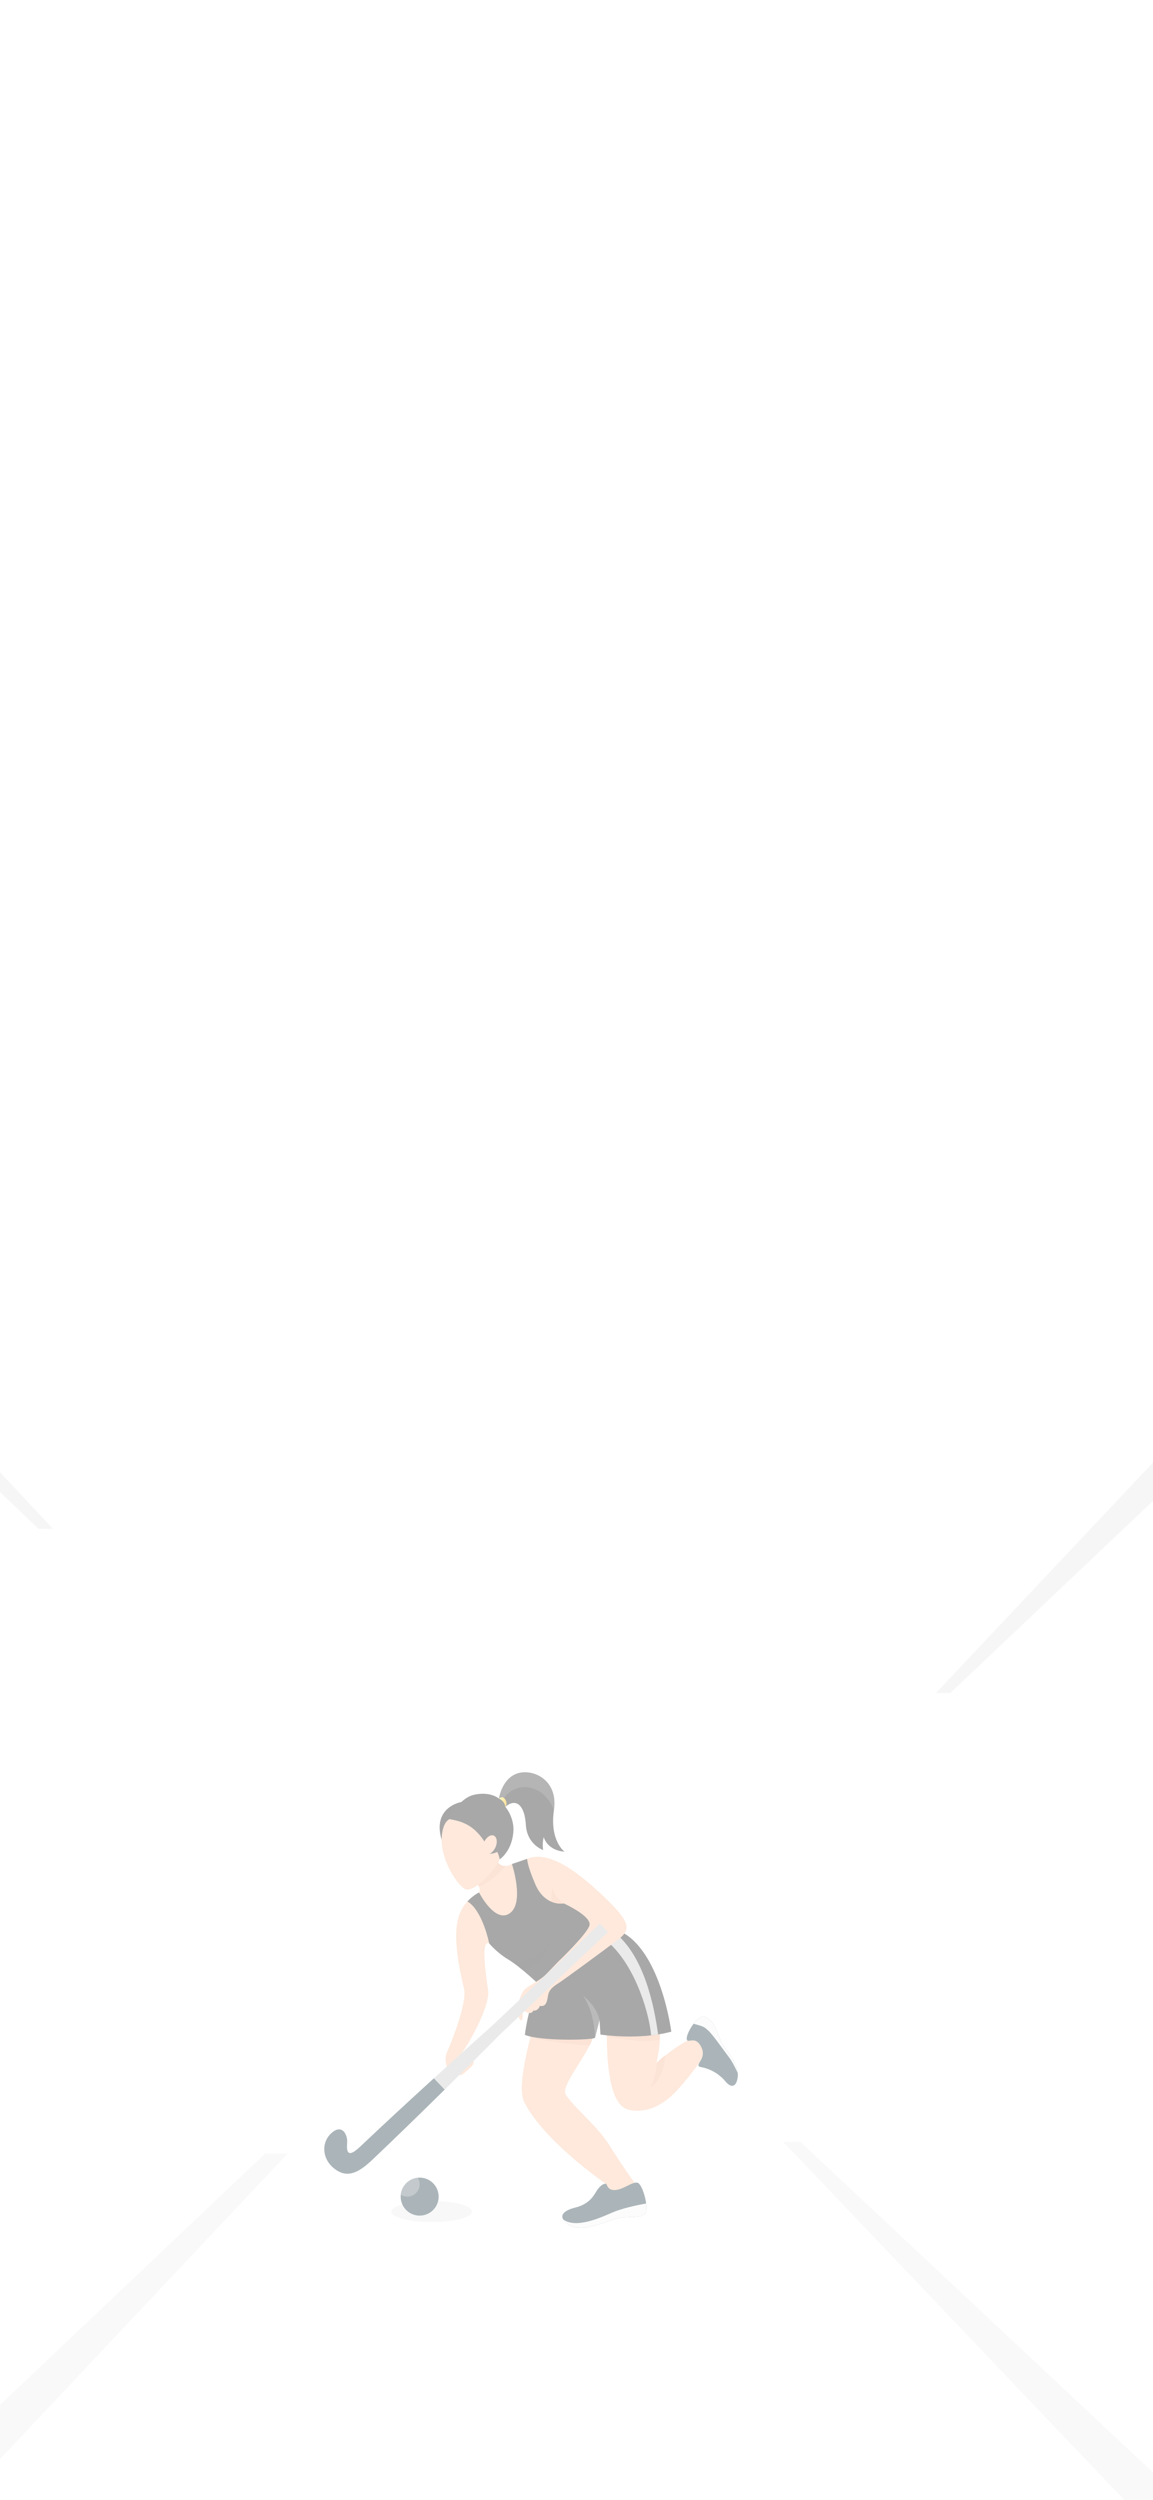 <svg width="393" height="852" viewBox="0 0 393 852" fill="none" xmlns="http://www.w3.org/2000/svg">
<rect x="0" y="0" width="393" height="852" fill="#808080" stroke="none"/>
<g clip-path="url(#clip0_4_2)">
<rect width="393" height="852" fill="white"/>
<rect width="393" height="852" fill="white"/>
<path opacity="0.24" d="M276.466 102L390 -4.49L381.456 -13L272 102H276.466Z" fill="white"/>
<path opacity="0.41" d="M91.253 351L-4 441.748L3.168 449L95 351H91.253Z" fill="white"/>
<path opacity="0.41" d="M327.747 308L423 398.748L415.832 406L324 308H327.747Z" fill="white"/>
<path opacity="0.24" d="M138.133 99L-11 -41.752L0.222 -53L144 99H138.133Z" fill="white"/>
<g opacity="0.45">
<path opacity="0.35" d="M147.146 757.328C154.719 757.328 160.858 755.716 160.858 753.727C160.858 751.738 154.719 750.126 147.146 750.126C139.573 750.126 133.433 751.738 133.433 753.727C133.433 755.716 139.573 757.328 147.146 757.328Z" fill="#D1D1D1"/>
<path d="M161.63 640.864C166.501 645.321 160.341 647.003 160.341 647.003L173.833 658.704L195.442 657.497L174.497 635.278C174.497 635.278 170.544 637.569 169.199 633.676L161.63 640.864Z" fill="#FCCFB2"/>
<path d="M181.622 691.044C177.511 706.527 177.113 713.301 178.744 716.529C185.458 729.82 206.422 744.207 206.422 744.207C206.422 744.207 207.128 747.832 209.161 748.636C211.534 749.574 215.432 747.612 217.795 745.988C217.795 745.988 212.314 738.589 207.929 731.465C203.545 724.34 196.11 718.806 192.858 713.926C190.666 710.638 202.586 697.999 202.586 692.004L181.622 691.044Z" fill="#FCCFB2"/>
<path d="M233.893 695.703C229.453 697.948 223.831 703.017 223.831 703.017C223.831 703.017 223.805 703.031 223.761 703.057C224.3 699.975 225.433 696.076 224.644 691.044C224.644 691.044 217.519 688.304 212.861 689.263C208.202 690.222 206.832 693.236 206.832 693.236C206.832 703.239 207.791 717.524 214.231 719.014C220.671 720.503 226.288 717.078 230.262 712.967C230.262 712.967 230.234 712.976 230.185 712.989C230.234 712.975 230.262 712.967 230.262 712.967C231.724 711.407 234.622 708.05 236.747 705.198C237.609 704.041 238.344 702.967 238.804 702.13C242.047 696.225 240.651 692.286 233.893 695.703Z" fill="#FCCFB2"/>
<path d="M224.903 695.19C224.939 693.899 224.876 692.522 224.644 691.044C224.644 691.044 217.519 688.304 212.861 689.263C208.202 690.222 206.832 693.237 206.832 693.237C206.832 693.475 206.833 693.718 206.834 693.961C210.355 694.789 217.649 696.131 224.903 695.19Z" fill="#F7C0A4"/>
<path d="M180.786 694.279C185.475 695.671 196.349 696.945 200.998 697.02C201.947 695.126 202.586 693.387 202.586 692.003L181.622 691.044C181.323 692.17 181.046 693.244 180.786 694.279Z" fill="#F7C0A4"/>
<path d="M178.902 693.507C184.246 695.661 201.581 695.337 202.815 694.515L204.354 688.437L204.661 693.394C204.661 693.394 217.596 695.429 228.81 692.41C228.81 692.41 225.213 663.911 210.69 657.882C210.69 657.882 202.865 668.915 193.548 669.189C184.231 669.463 190.253 668.573 190.253 668.573C190.253 668.573 184.468 674.481 181.865 681.058C179.697 686.538 178.902 693.507 178.902 693.507Z" fill="#3D3D3D"/>
<path d="M224.311 693.357C223.022 683.856 219.556 666.076 208.869 658.129C208.743 658.294 207.442 661.639 207.255 661.87C217.055 670.454 221.501 687.397 221.924 693.677C222.716 693.589 223.512 693.483 224.311 693.357Z" fill="#D1D1D1"/>
<path d="M159.336 648.021C161.205 645.965 163.273 644.96 163.273 644.96C163.273 644.96 168.711 655.666 173.78 652.042C178.85 648.418 174.496 635.278 174.496 635.278L179.702 633.497C179.702 633.497 181.865 647.185 191.456 648.006C191.456 648.006 200.773 651.432 203.377 658.42C205.98 665.408 184.383 677.009 184.383 677.009C184.383 677.009 177.605 670.404 173.22 667.801C168.835 665.198 166.112 661.571 166.112 661.571C166.112 661.571 158.671 654.843 158.621 652.041C158.571 649.24 159.336 648.021 159.336 648.021Z" fill="#3D3D3D"/>
<path d="M169.198 633.676L161.63 640.864C162.489 641.65 163 642.349 163.267 642.968C166.244 641.74 170.049 638.789 172.254 635.941C171.122 635.998 169.852 635.568 169.198 633.676Z" fill="#F7C0A4"/>
<path d="M151.604 620.922C147.39 630.964 156.385 643.493 158.913 643.965C162.244 644.587 170.336 636.263 170.984 631.553C173.045 616.588 160.333 616.532 156.734 617.08C151.282 617.911 151.604 620.922 151.604 620.922Z" fill="#FCCFB2"/>
<path d="M188.818 616.837C190.358 606.331 181.262 602.571 176.121 604.475C170.98 606.38 170.064 612.965 170.064 612.965C170.064 612.965 167.139 610.418 161.604 611.673C159.051 612.252 157.264 614.155 157.264 614.155C157.264 614.155 147.254 615.783 150.523 626.974C150.523 626.974 150.42 621.436 153.183 619.973C157.033 620.666 161.631 621.667 165.695 628.539C165.695 628.539 165.94 628.799 167.305 628.304C167.175 629.557 166.943 631.734 166.943 631.734C167.566 631.825 168.554 631.611 169.513 631.15C170.247 632.763 170.319 633.675 170.319 633.675C170.319 633.675 174.311 631.144 174.963 624.621C175.477 619.483 172.255 615.783 172.255 615.783C175.796 612.714 178.844 615.08 179.234 621.888C179.623 628.697 185.133 630.507 185.133 630.507C184.729 628.405 185.321 626.112 185.321 626.112C186.941 630.963 192.401 631.062 192.401 631.062C192.401 631.062 187.278 627.342 188.818 616.837Z" fill="#3D3D3D"/>
<path opacity="0.47" d="M173.856 668.197C175.184 669.053 176.675 670.199 178.109 671.384C186.31 670.073 187.397 661.033 187.397 661.033C185.479 666.24 178.491 669.665 173.856 668.197Z" fill="#3D3D3D"/>
<path d="M223.831 703.016C223.8 707.797 221.652 711.555 221.652 711.555C221.652 711.555 226.543 708.116 226.615 700.517C224.958 701.908 223.831 703.016 223.831 703.016Z" fill="#F7C0A4"/>
<path opacity="0.15" d="M168.08 690.086C168.08 690.086 143.907 711.601 123.9 730.518C134.436 726.422 184.811 677.07 205.858 657.012L204.485 655.564L168.08 690.086Z" fill="white"/>
<path opacity="0.15" d="M118.342 729.933C118.439 727.899 116.976 724.307 113.877 726.277C111.68 730.357 115.891 734.394 118.434 732.95C118.187 732.125 118.297 730.854 118.342 729.933Z" fill="white"/>
<path d="M206.412 658.064L204.831 656.396C204.171 655.7 204.2 654.6 204.896 653.94L205.899 652.989C206.262 652.645 206.836 652.66 207.181 653.023L209.905 655.897C210.25 656.26 210.235 656.834 209.871 657.179L208.869 658.129C208.173 658.79 207.073 658.76 206.412 658.064Z" fill="url(#paint0_linear_4_2)"/>
<path d="M159.335 648.021C154.627 652.954 154.227 661.313 158.143 677.709C159.288 682.505 153.942 695.84 152.298 699.539C150.654 703.239 154.036 708.513 154.901 707.213C155.462 706.369 154.313 704.051 154.901 702.691C155.436 701.454 155.616 701.331 157.271 699.789C158.598 698.553 167.22 684.019 166.377 678.287C165.329 671.155 163.993 661.092 166.73 662.325C166.73 662.325 164.583 651.237 159.335 648.021Z" fill="#FCCFB2"/>
<path d="M156.713 707.112C156.104 704.375 156.671 703.472 157.442 704.037C158.212 704.602 157.955 703.986 158.572 703.113C159.189 702.239 159.471 703.524 160.011 702.13C160.393 701.142 160.884 700.871 161.375 702.472C161.773 703.774 159.909 705.013 158.907 705.938C157.904 706.863 156.835 707.663 156.713 707.112Z" fill="#FCCFB2"/>
<path d="M186.427 672.543C185.309 673.754 183.833 674.808 181.092 676.415C178.207 678.106 178.091 678.736 176.891 681.835C175.692 684.934 176.365 687.103 177.235 688.24C177.924 689.139 178.298 687.885 178.15 686.441C178.063 685.596 178.252 685.138 178.252 685.138C181.255 687.164 181.749 685.228 181.749 685.228C183.515 685.424 184.002 683.611 184.002 683.611C185.852 683.964 186.369 682.765 186.749 680.413C186.955 679.138 187.231 677.798 190.331 675.916C191.617 675.134 206.011 664.6 210.721 660.99C215.432 657.38 214.917 654.871 204.367 645.006C193.816 635.141 185.595 631.03 179.704 633.497C179.704 633.497 179.562 635.514 182.496 642.266C185.827 649.931 192.172 648.705 192.172 648.705C192.172 648.705 201.989 653.152 200.893 656.303C199.796 659.455 190.254 668.573 190.254 668.573" fill="#FCCFB2"/>
<path d="M192.171 648.706C188.835 646.51 188.302 643.427 188.302 643.427C188.302 643.427 187.778 645.628 187.943 648.122C190.236 649.077 192.171 648.706 192.171 648.706Z" fill="#F7C0A4"/>
<path d="M170.063 612.965C170.063 612.965 171.909 613.625 172.254 615.784C172.254 615.784 173.142 614.859 172.254 613.318C171.366 611.775 170.063 612.965 170.063 612.965Z" fill="url(#paint1_linear_4_2)"/>
<path opacity="0.15" d="M188.818 616.837C190.357 606.331 181.261 602.571 176.12 604.475C170.979 606.38 170.063 612.965 170.063 612.965L171.2 613.722C175.066 606.775 185.031 607.442 188.818 616.837Z" fill="white"/>
<path opacity="0.5" d="M157.264 614.155C157.264 614.155 147.254 615.783 150.523 626.974C150.523 626.974 150.42 621.436 153.183 619.973C153.566 616.874 155.727 615.311 157.264 614.155Z" fill="#3D3D3D"/>
<path d="M168.893 629.562C168.138 631.275 166.652 632.278 165.575 631.804C164.497 631.329 164.236 629.555 164.991 627.842C165.746 626.129 167.232 625.126 168.309 625.601C169.387 626.076 169.648 627.85 168.893 629.562Z" fill="#FCCFB2"/>
<g opacity="0.55">
<path opacity="0.5" d="M198.768 680.216C201.372 684.19 202.605 688.985 202.814 694.515L204.353 688.437C203.224 683.367 198.768 680.216 198.768 680.216Z" fill="#D1D1D1"/>
<path d="M204.353 688.437L204.392 689.06Z" fill="url(#paint2_linear_4_2)"/>
</g>
<path d="M217.884 744.283C216.27 742.39 211.859 747.282 208.39 746.249C207.938 746.114 207.187 745.767 206.709 744.337C206.709 744.337 205.743 743.682 203.938 745.863C202.6 747.479 201.805 750.915 195.931 752.415C192.228 753.361 189.899 755.236 193.413 757.896C196.927 760.557 202.282 758.885 207.942 756.8C213.603 754.714 216.971 756.382 219.579 754.709C221.332 753.583 219.669 746.377 217.884 744.283Z" fill="#455A64"/>
<path opacity="0.47" d="M200.594 757.066C200.216 755.616 199.481 753.708 196.74 752.184C196.48 752.265 196.212 752.343 195.929 752.415C192.226 753.361 189.897 755.236 193.411 757.896C194.86 758.993 196.624 759.346 198.591 759.245C199.881 758.273 200.684 757.409 200.594 757.066Z" fill="#455A64"/>
<path d="M220.233 750.999C216.621 751.59 211.727 752.74 208.673 754.069C204.492 755.888 196.38 759.578 191.991 756.432C192.265 756.89 192.726 757.378 193.41 757.896C196.925 760.557 202.28 758.885 207.94 756.8C209.355 756.278 210.627 755.991 211.779 755.828C212.068 755.788 212.348 755.755 212.622 755.728C213.443 755.647 214.199 755.62 214.903 755.6C216.779 755.547 218.273 755.546 219.576 754.709C220.299 754.245 220.441 752.746 220.233 750.999Z" fill="#F9F9F9"/>
<path d="M238.248 703.213C238.804 702.129 240.245 700.489 239.206 698.063C238.026 695.307 236.609 695.178 234.878 695.512C232.112 696.044 237.053 686.805 239.849 687.309C242.644 687.812 244.143 691.238 245.397 694.839C246.651 698.441 252.545 703.197 251.315 708.647C250.636 711.655 248.829 711.317 247.152 709.221C245.965 707.737 243.51 705.673 239.95 704.712C238.81 704.404 237.568 704.538 238.248 703.213Z" fill="#455A64"/>
<path opacity="0.47" d="M247.153 709.221C248.83 711.316 250.637 711.655 251.316 708.647C251.622 707.291 251.487 705.979 251.092 704.716C247.985 705.446 246.097 706.305 244.912 707.173C245.879 707.816 246.587 708.514 247.153 709.221Z" fill="#455A64"/>
<path d="M239.558 687.292C239.446 687.297 239.331 687.318 239.215 687.349C239.191 687.355 239.167 687.363 239.143 687.37C239.041 687.401 238.939 687.439 238.835 687.486C238.817 687.495 238.798 687.502 238.779 687.511C238.531 687.632 238.276 687.798 238.02 688.001C238.002 688.015 237.985 688.029 237.967 688.044C237.85 688.139 237.733 688.24 237.615 688.35C237.605 688.36 237.594 688.369 237.583 688.38C237.319 688.628 237.056 688.909 236.801 689.214C236.797 689.219 236.793 689.224 236.789 689.229C236.661 689.382 236.535 689.54 236.411 689.702C240.074 690.709 240.023 690.805 241.374 691.998C242.893 693.339 246.314 698.296 248.583 701.283C249.963 703.1 251.434 706.469 251.452 706.513V706.511C251.44 706.487 251.434 706.421 251.432 706.317C250.926 701.839 246.469 697.918 245.396 694.84C244.142 691.239 242.644 687.813 239.848 687.31C239.766 687.295 239.681 687.29 239.595 687.292C239.583 687.291 239.57 687.292 239.558 687.292Z" fill="#F9F9F9"/>
<path d="M113.919 739.064C118.241 742.464 122.044 740.688 126.908 736.076C135.171 728.24 144.012 719.613 151.579 712.148L147.91 708.28C140.055 715.44 130.97 723.81 122.707 731.646C117.747 736.349 118.234 732.138 118.34 729.934C118.445 727.73 116.722 723.694 113.069 726.883C109.417 730.072 109.694 735.74 113.919 739.064Z" fill="#455A64"/>
<path d="M204.483 655.564L168.077 690.086C168.077 690.086 159.281 697.915 147.91 708.279L151.579 712.148C162.532 701.343 170.817 692.975 170.817 692.975L207.223 658.453L204.483 655.564Z" fill="#D1D1D1"/>
<path d="M143.041 755.106C146.616 755.106 149.515 752.207 149.515 748.631C149.515 745.056 146.616 742.157 143.041 742.157C139.465 742.157 136.566 745.056 136.566 748.631C136.566 752.207 139.465 755.106 143.041 755.106Z" fill="#455A64"/>
<path opacity="0.39" d="M136.599 747.981C136.904 744.925 139.334 742.494 142.39 742.19C142.801 742.839 143.041 743.608 143.041 744.433C143.041 746.752 141.161 748.631 138.842 748.631C138.017 748.631 137.248 748.392 136.599 747.981Z" fill="#D1D1D1"/>
</g>
<path opacity="0.41" d="M13.08 521L-112 401.546L-102.588 392L18 521H13.08Z" fill="#E7E7E7"/>
<path opacity="0.41" d="M323.92 577L449 458.472L439.588 449L319 577H323.92Z" fill="#E7E7E7"/>
<path opacity="0.24" d="M90.317 734L-105 919.2L-90.302 934L98 734H90.317Z" fill="#E7E7E7"/>
<path opacity="0.24" d="M272.867 730L422 869.826L410.778 881L267 730H272.867Z" fill="#E7E7E7"/>
</g>
<defs>
<linearGradient id="paint0_linear_4_2" x1="207.336" y1="652.761" x2="207.182" y2="658.594" gradientUnits="userSpaceOnUse">
<stop stop-color="#FBC02D"/>
<stop offset="1" stop-color="#FFEE58"/>
</linearGradient>
<linearGradient id="paint1_linear_4_2" x1="170.063" y1="614.155" x2="172.649" y2="614.155" gradientUnits="userSpaceOnUse">
<stop stop-color="#FFEE58"/>
<stop offset="1" stop-color="#FBC02D"/>
</linearGradient>
<linearGradient id="paint2_linear_4_2" x1="204.353" y1="688.748" x2="204.392" y2="688.748" gradientUnits="userSpaceOnUse">
<stop stop-color="#9C178D"/>
<stop offset="1" stop-color="#7A096E"/>
</linearGradient>
<clipPath id="clip0_4_2">
<rect width="393" height="852" fill="white"/>
</clipPath>
</defs>
</svg>
